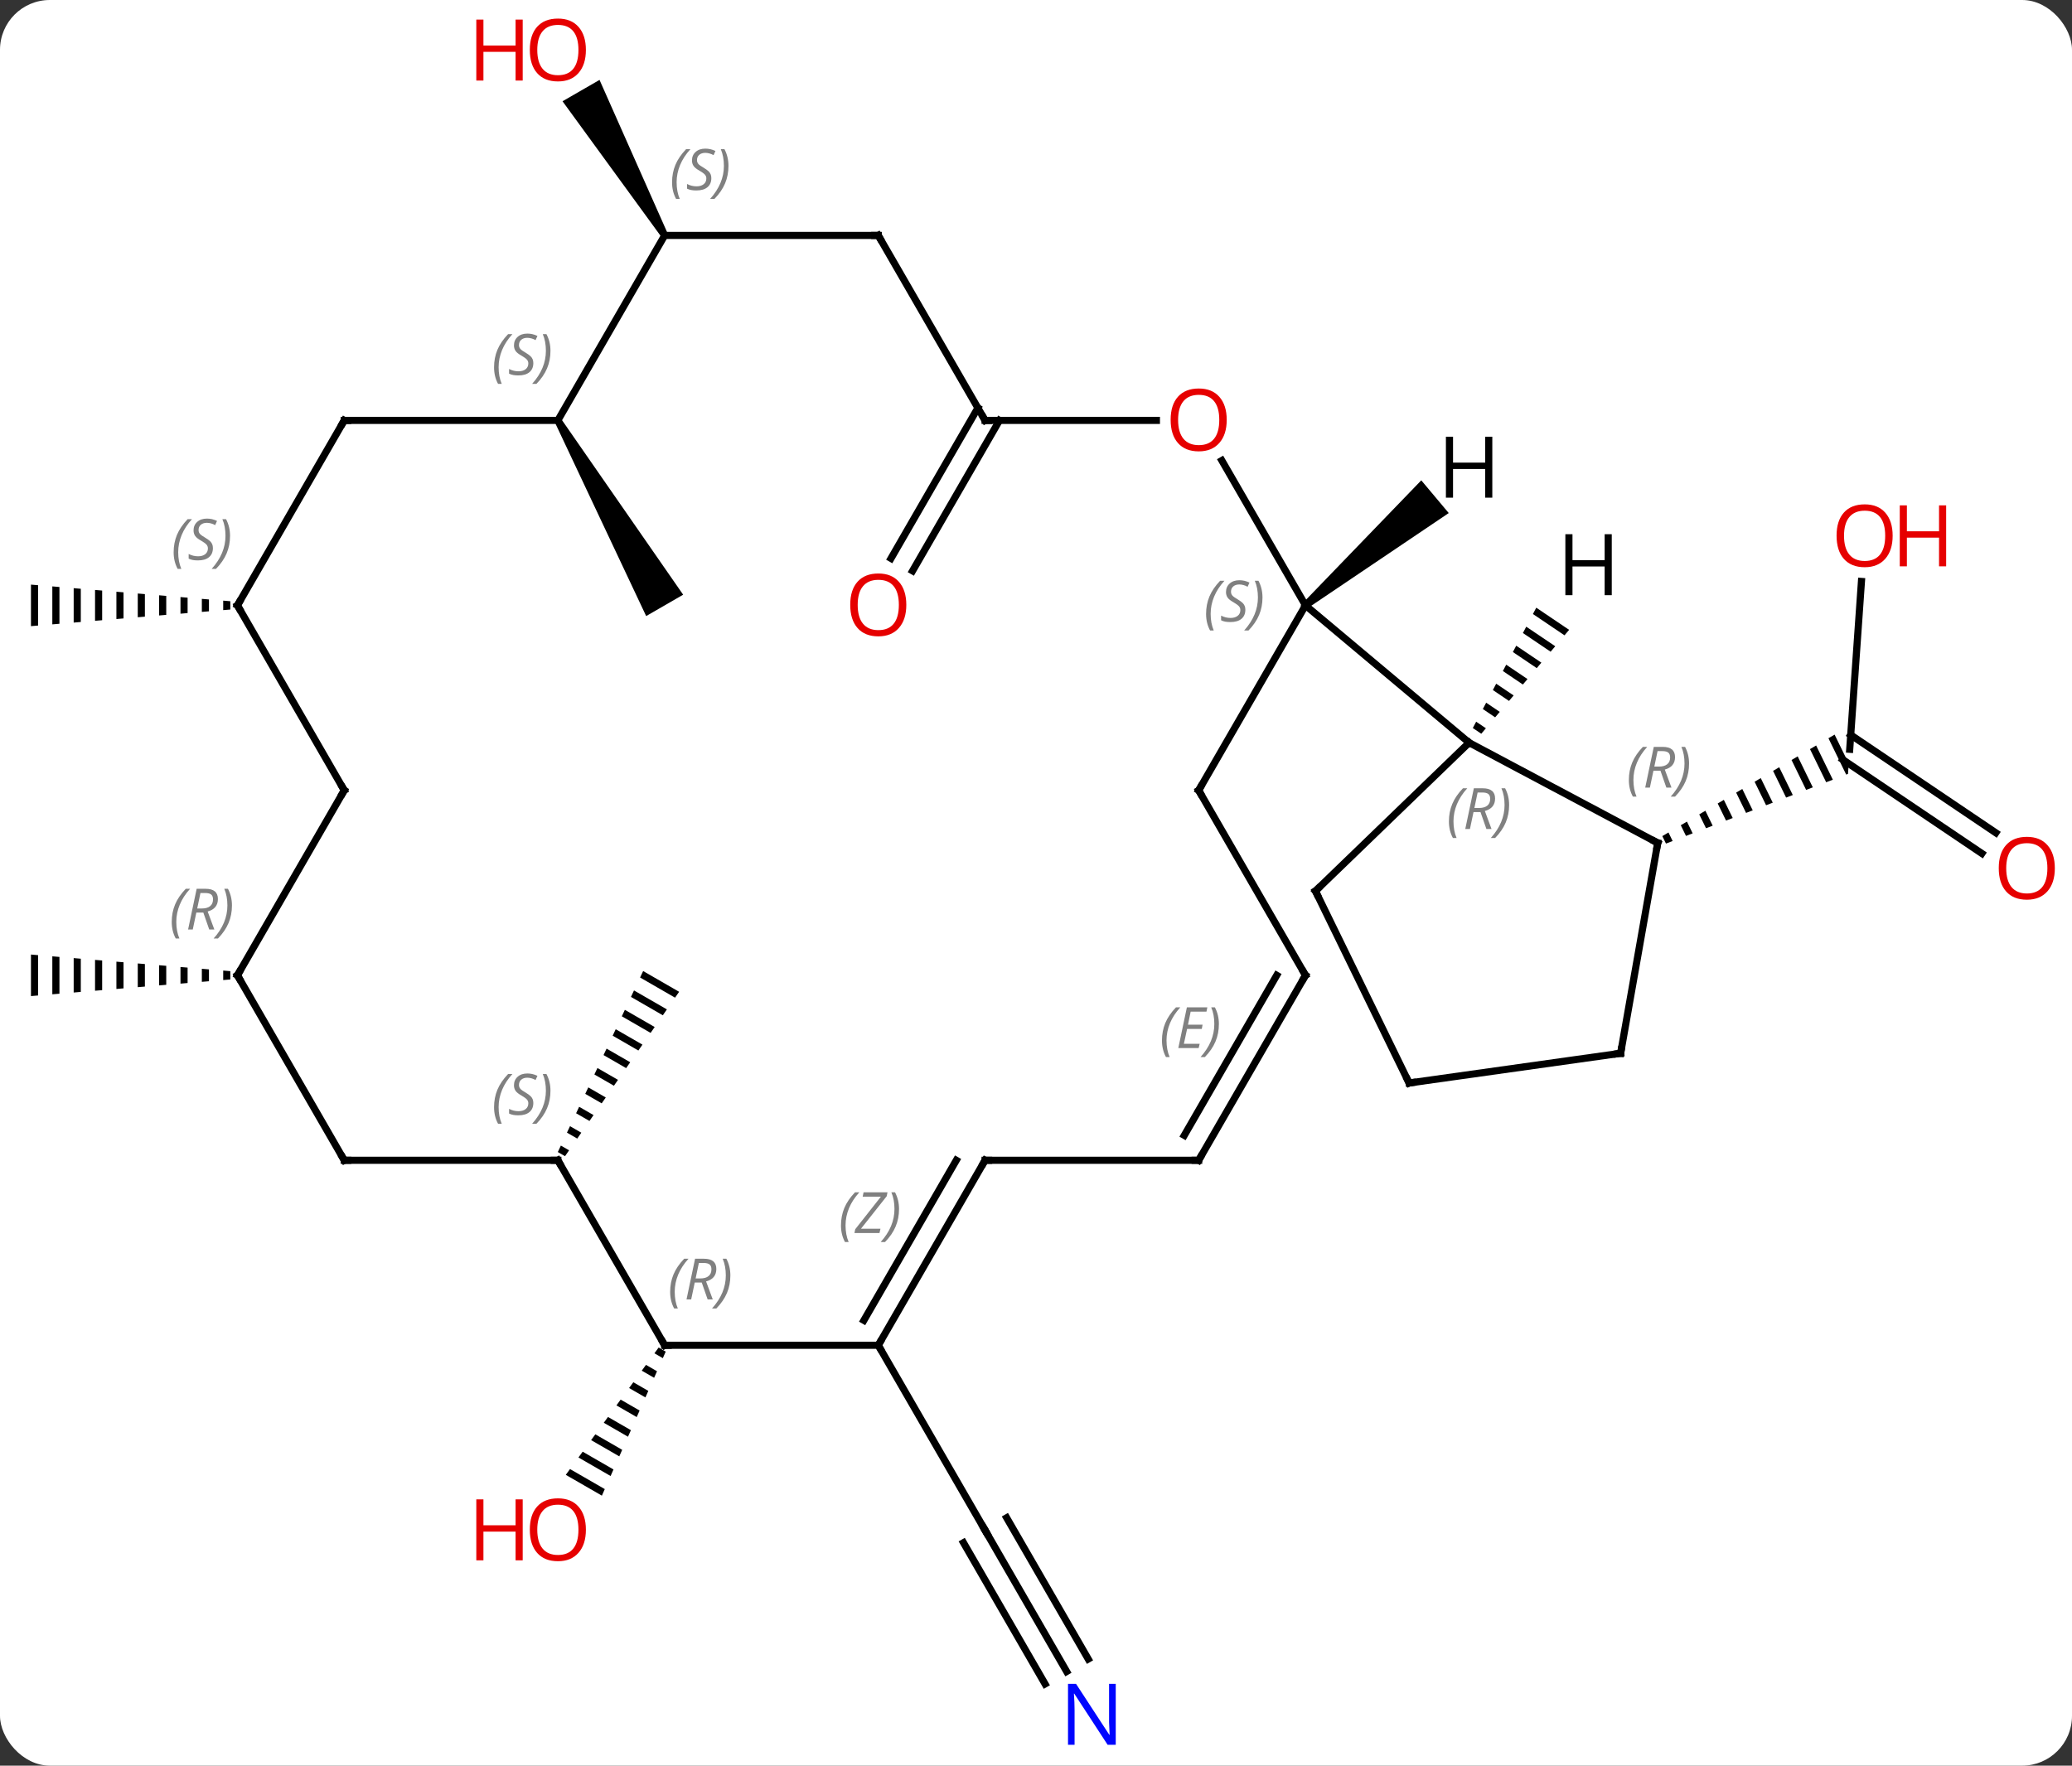 <svg width="291" viewBox="0 0 291 248" style="fill-opacity:1; color-rendering:auto; color-interpolation:auto; text-rendering:auto; stroke:black; stroke-linecap:square; stroke-miterlimit:10; shape-rendering:auto; stroke-opacity:1; fill:black; stroke-dasharray:none; font-weight:normal; stroke-width:1; font-family:'Open Sans'; font-style:normal; stroke-linejoin:miter; font-size:12; stroke-dashoffset:0; image-rendering:auto;" height="248" class="cas-substance-image" xmlns:xlink="http://www.w3.org/1999/xlink" xmlns="http://www.w3.org/2000/svg"><rect x="0" y="0" width="291" height="248" fill="#333333" stroke="none"/><svg class="cas-substance-single-component"><rect y="0" x="0" width="291" stroke="none" ry="7" rx="7" height="248" fill="white" class="cas-substance-group"/><svg y="0" x="0" width="291" viewBox="0 0 291 248" style="fill:black;" height="248" class="cas-substance-single-component-image"><svg><g><g transform="translate(144,124)" style="text-rendering:geometricPrecision; color-rendering:optimizeQuality; color-interpolation:linearRGB; stroke-linecap:butt; image-rendering:optimizeQuality;"><line y2="-42.334" y1="-18.756" x2="117.43" x1="115.782" style="fill:none;"/><line y2="-4.124" y1="-17.305" x2="134.344" x1="114.803" style="fill:none;"/><line y2="-7.026" y1="-20.772" x2="136.302" x1="115.923" style="fill:none;"/><path style="stroke:none;" d="M113.659 -20.818 L112.794 -20.309 L112.794 -20.309 L115.287 -15.203 L115.287 -15.203 L115.54 -15.3 L115.54 -15.3 L115.54 -15.3 L115.642 -16.754 L113.659 -20.818 ZM111.066 -19.291 L110.202 -18.782 L112.474 -14.127 L113.412 -14.485 L113.412 -14.485 L111.066 -19.291 ZM108.474 -17.763 L107.61 -17.254 L109.662 -13.05 L110.599 -13.409 L108.474 -17.763 ZM105.881 -16.236 L105.017 -15.727 L106.849 -11.973 L107.787 -12.332 L107.787 -12.332 L105.881 -16.236 ZM103.289 -14.709 L102.425 -14.2 L104.037 -10.897 L104.974 -11.255 L103.289 -14.709 ZM100.697 -13.181 L99.832 -12.672 L101.225 -9.82 L102.162 -10.179 L100.697 -13.181 ZM98.104 -11.654 L97.24 -11.145 L98.412 -8.743 L98.412 -8.743 L99.35 -9.102 L98.104 -11.654 ZM95.512 -10.127 L94.648 -9.617 L94.648 -9.617 L95.6 -7.667 L96.537 -8.026 L95.512 -10.127 ZM92.919 -8.599 L92.055 -8.09 L92.787 -6.59 L92.787 -6.59 L93.725 -6.949 L93.725 -6.949 L92.919 -8.599 ZM90.327 -7.072 L89.463 -6.563 L89.975 -5.514 L90.912 -5.872 L90.327 -7.072 Z"/><line y2="-64.953" y1="-43.817" x2="-3.631" x1="-15.833" style="fill:none;"/><line y2="-66.703" y1="-45.567" x2="-6.662" x1="-18.864" style="fill:none;"/><path style="stroke:none;" d="M-50.219 -91.183 L-51.085 -90.683 L-64.996 -109.777 L-59.8 -112.777 Z"/><path style="stroke:none;" d="M-66.085 -64.703 L-65.219 -65.203 L-48.054 -40.47 L-53.25 -37.47 Z"/><line y2="110.775" y1="90.933" x2="5.804" x1="-5.652" style="fill:none;"/><line y2="109.025" y1="89.183" x2="8.835" x1="-2.621" style="fill:none;"/><line y2="112.525" y1="92.683" x2="2.773" x1="-8.683" style="fill:none;"/><line y2="64.953" y1="90.933" x2="-20.652" x1="-5.652" style="fill:none;"/><path style="stroke:none;" d="M-51.498 65.269 L-52.091 66.082 L-52.091 66.082 L-50.91 66.763 L-50.91 66.763 L-50.503 65.843 L-50.503 65.843 L-51.498 65.269 ZM-53.276 67.708 L-53.869 68.521 L-52.133 69.522 L-52.133 69.522 L-51.725 68.602 L-51.725 68.602 L-53.276 67.708 ZM-55.054 70.146 L-55.647 70.959 L-55.647 70.959 L-53.355 72.281 L-53.355 72.281 L-52.948 71.361 L-52.948 71.361 L-55.054 70.146 ZM-56.833 72.585 L-57.426 73.398 L-57.426 73.398 L-54.578 75.04 L-54.578 75.04 L-54.171 74.12 L-54.171 74.12 L-56.833 72.585 ZM-58.611 75.024 L-59.204 75.837 L-59.204 75.837 L-55.801 77.799 L-55.393 76.879 L-55.393 76.879 L-58.611 75.024 ZM-60.389 77.462 L-60.982 78.275 L-60.982 78.275 L-57.024 80.558 L-57.024 80.558 L-56.616 79.638 L-56.616 79.638 L-60.389 77.462 ZM-62.168 79.901 L-62.761 80.714 L-62.761 80.714 L-58.246 83.317 L-58.246 83.317 L-57.839 82.397 L-62.168 79.901 ZM-63.946 82.34 L-64.539 83.152 L-64.539 83.152 L-59.469 86.076 L-59.469 86.076 L-59.061 85.156 L-63.946 82.34 Z"/><path style="stroke:none;" d="M-112.652 -39.637 L-112.652 -38.303 L-112.652 -38.303 L-111.652 -38.387 L-111.652 -38.387 L-111.652 -39.553 L-111.652 -39.553 L-112.652 -39.637 ZM-115.652 -39.887 L-115.652 -38.053 L-114.652 -38.137 L-114.652 -38.137 L-114.652 -39.803 L-114.652 -39.803 L-115.652 -39.887 ZM-118.652 -40.137 L-118.652 -37.803 L-118.652 -37.803 L-117.652 -37.887 L-117.652 -37.887 L-117.652 -40.053 L-117.652 -40.053 L-118.652 -40.137 ZM-121.652 -40.387 L-121.652 -37.553 L-121.652 -37.553 L-120.652 -37.637 L-120.652 -40.303 L-121.652 -40.387 ZM-124.652 -40.637 L-124.652 -37.303 L-124.652 -37.303 L-123.652 -37.387 L-123.652 -37.387 L-123.652 -40.553 L-123.652 -40.553 L-124.652 -40.637 ZM-127.652 -40.887 L-127.652 -37.053 L-127.652 -37.053 L-126.652 -37.137 L-126.652 -37.137 L-126.652 -40.803 L-126.652 -40.803 L-127.652 -40.887 ZM-130.652 -41.137 L-130.652 -36.803 L-129.652 -36.887 L-129.652 -36.887 L-129.652 -41.053 L-129.652 -41.053 L-130.652 -41.137 ZM-133.652 -41.387 L-133.652 -36.553 L-133.652 -36.553 L-132.652 -36.637 L-132.652 -41.303 L-132.652 -41.303 L-133.652 -41.387 ZM-136.652 -41.637 L-136.652 -36.303 L-136.652 -36.303 L-135.652 -36.387 L-135.652 -41.553 L-136.652 -41.637 ZM-139.652 -41.887 L-139.652 -36.053 L-139.652 -36.053 L-138.652 -36.137 L-138.652 -36.137 L-138.652 -41.803 L-138.652 -41.803 L-139.652 -41.887 Z"/><path style="stroke:none;" d="M-53.675 12.391 L-54.103 13.299 L-49.192 16.13 L-49.192 16.13 L-48.62 15.306 L-53.675 12.391 ZM-54.959 15.114 L-55.386 16.023 L-50.91 18.604 L-50.337 17.779 L-54.959 15.114 ZM-56.242 17.838 L-56.67 18.746 L-52.627 21.078 L-52.627 21.078 L-52.054 20.253 L-56.242 17.838 ZM-57.526 20.562 L-57.954 21.47 L-57.954 21.47 L-54.344 23.552 L-54.344 23.552 L-53.772 22.727 L-57.526 20.562 ZM-58.81 23.286 L-59.238 24.194 L-59.238 24.194 L-56.061 26.026 L-56.061 26.026 L-55.489 25.201 L-55.489 25.201 L-58.81 23.286 ZM-60.094 26.01 L-60.522 26.918 L-60.522 26.918 L-57.778 28.5 L-57.778 28.5 L-57.206 27.675 L-57.206 27.675 L-60.094 26.01 ZM-61.378 28.733 L-61.806 29.641 L-59.495 30.974 L-58.923 30.149 L-58.923 30.149 L-61.378 28.733 ZM-62.662 31.457 L-63.09 32.365 L-61.212 33.448 L-60.64 32.623 L-60.64 32.623 L-62.662 31.457 ZM-63.946 34.181 L-64.374 35.089 L-64.374 35.089 L-62.929 35.922 L-62.357 35.097 L-62.357 35.097 L-63.946 34.181 ZM-65.229 36.905 L-65.657 37.813 L-64.647 38.395 L-64.647 38.395 L-64.074 37.571 L-65.229 36.905 Z"/><path style="stroke:none;" d="M-112.652 12.323 L-112.652 13.657 L-112.652 13.657 L-111.652 13.573 L-111.652 13.573 L-111.652 12.407 L-111.652 12.407 L-112.652 12.323 ZM-115.652 12.073 L-115.652 13.907 L-114.652 13.823 L-114.652 12.157 L-115.652 12.073 ZM-118.652 11.823 L-118.652 14.157 L-117.652 14.073 L-117.652 14.073 L-117.652 11.907 L-117.652 11.907 L-118.652 11.823 ZM-121.652 11.573 L-121.652 14.407 L-120.652 14.323 L-120.652 11.657 L-121.652 11.573 ZM-124.652 11.323 L-124.652 14.657 L-124.652 14.657 L-123.652 14.573 L-123.652 11.407 L-124.652 11.323 ZM-127.652 11.073 L-127.652 14.907 L-126.652 14.823 L-126.652 11.157 L-127.652 11.073 ZM-130.652 10.823 L-130.652 15.157 L-129.652 15.073 L-129.652 10.907 L-130.652 10.823 ZM-133.652 10.573 L-133.652 15.407 L-132.652 15.323 L-132.652 10.657 L-133.652 10.573 ZM-136.652 10.323 L-136.652 15.657 L-135.652 15.573 L-135.652 10.407 L-136.652 10.323 ZM-139.652 10.073 L-139.652 15.907 L-138.652 15.823 L-138.652 10.157 L-139.652 10.073 Z"/><line y2="-5.604" y1="-19.689" x2="88.818" x1="62.328" style="fill:none;"/><line y2="1.152" y1="-19.689" x2="40.749" x1="62.328" style="fill:none;"/><line y2="-38.97" y1="-19.689" x2="39.348" x1="62.328" style="fill:none;"/><line y2="23.94" y1="-5.604" x2="83.607" x1="88.818" style="fill:none;"/><line y2="28.116" y1="1.152" x2="53.901" x1="40.749" style="fill:none;"/><line y2="28.116" y1="23.94" x2="53.901" x1="83.607" style="fill:none;"/><line y2="-59.317" y1="-38.97" x2="27.602" x1="39.348" style="fill:none;"/><line y2="-12.99" y1="-38.97" x2="24.348" x1="39.348" style="fill:none;"/><line y2="-64.953" y1="-64.953" x2="-5.652" x1="18.41" style="fill:none;"/><line y2="12.99" y1="-12.99" x2="39.348" x1="24.348" style="fill:none;"/><line y2="-90.933" y1="-64.953" x2="-20.652" x1="-5.652" style="fill:none;"/><line y2="38.97" y1="12.99" x2="24.348" x1="39.348" style="fill:none;"/><line y2="35.47" y1="12.99" x2="22.327" x1="35.306" style="fill:none;"/></g><g transform="translate(144,124)" style="stroke-linecap:butt; font-size:8px; fill:gray; text-rendering:geometricPrecision; image-rendering:optimizeQuality; color-rendering:optimizeQuality; font-family:'Open Sans'; font-style:italic; stroke:gray; color-interpolation:linearRGB;"><path style="stroke:none;" d="M19.19 22.144 Q19.19 20.816 19.659 19.691 Q20.127 18.566 21.159 17.488 L21.768 17.488 Q20.799 18.55 20.315 19.722 Q19.83 20.894 19.83 22.128 Q19.83 23.456 20.268 24.472 L19.752 24.472 Q19.19 23.441 19.19 22.144 ZM24.346 23.206 L21.487 23.206 L22.69 17.488 L25.565 17.488 L25.44 18.097 L23.221 18.097 L22.846 19.925 L24.893 19.925 L24.784 20.519 L22.721 20.519 L22.268 22.613 L24.487 22.613 L24.346 23.206 ZM27.186 19.831 Q27.186 21.16 26.709 22.292 Q26.233 23.425 25.217 24.472 L24.608 24.472 Q26.545 22.316 26.545 19.831 Q26.545 18.503 26.108 17.488 L26.623 17.488 Q27.186 18.55 27.186 19.831 Z"/><line y2="-90.933" y1="-90.933" x2="-50.652" x1="-20.652" style="fill:none; stroke:black;"/><line y2="38.97" y1="38.97" x2="-5.652" x1="24.348" style="fill:none; stroke:black;"/><line y2="-64.953" y1="-90.933" x2="-65.652" x1="-50.652" style="fill:none; stroke:black;"/><line y2="64.953" y1="38.97" x2="-20.652" x1="-5.652" style="fill:none; stroke:black;"/><line y2="61.453" y1="38.97" x2="-22.673" x1="-9.694" style="fill:none; stroke:black;"/><path style="stroke:none;" d="M-25.889 48.126 Q-25.889 46.798 -25.42 45.673 Q-24.951 44.548 -23.92 43.47 L-23.311 43.47 Q-24.279 44.532 -24.764 45.704 Q-25.248 46.876 -25.248 48.11 Q-25.248 49.438 -24.811 50.454 L-25.326 50.454 Q-25.889 49.423 -25.889 48.126 ZM-20.482 49.188 L-23.998 49.188 L-23.889 48.657 L-20.279 44.079 L-22.842 44.079 L-22.717 43.47 L-19.357 43.47 L-19.467 44.017 L-23.076 48.579 L-20.342 48.579 L-20.482 49.188 ZM-17.736 45.813 Q-17.736 47.142 -18.213 48.274 Q-18.689 49.407 -19.705 50.454 L-20.314 50.454 Q-18.377 48.298 -18.377 45.813 Q-18.377 44.485 -18.814 43.47 L-18.299 43.47 Q-17.736 44.532 -17.736 45.813 Z"/><line y2="-64.953" y1="-64.953" x2="-95.652" x1="-65.652" style="fill:none; stroke:black;"/><line y2="64.953" y1="64.953" x2="-50.652" x1="-20.652" style="fill:none; stroke:black;"/><line y2="-38.97" y1="-64.953" x2="-110.652" x1="-95.652" style="fill:none; stroke:black;"/><line y2="38.97" y1="64.953" x2="-65.652" x1="-50.652" style="fill:none; stroke:black;"/><line y2="-12.99" y1="-38.97" x2="-95.652" x1="-110.652" style="fill:none; stroke:black;"/><line y2="38.97" y1="38.97" x2="-95.652" x1="-65.652" style="fill:none; stroke:black;"/><line y2="12.99" y1="-12.99" x2="-110.652" x1="-95.652" style="fill:none; stroke:black;"/><line y2="12.99" y1="38.97" x2="-110.652" x1="-95.652" style="fill:none; stroke:black;"/><path style="fill:black; stroke:none;" d="M71.759 -38.647 L71.29 -37.757 L75.723 -34.765 L75.723 -34.765 L76.373 -35.533 L71.759 -38.647 ZM70.352 -35.978 L69.883 -35.088 L69.883 -35.088 L73.775 -32.461 L74.425 -33.229 L70.352 -35.978 ZM68.945 -33.308 L68.476 -32.419 L71.828 -30.157 L71.828 -30.157 L72.477 -30.925 L72.477 -30.925 L68.945 -33.308 ZM67.538 -30.639 L67.069 -29.75 L69.88 -27.853 L69.88 -27.853 L70.529 -28.621 L70.529 -28.621 L67.538 -30.639 ZM66.131 -27.97 L65.662 -27.08 L67.932 -25.548 L68.581 -26.317 L66.131 -27.97 ZM64.724 -25.301 L64.255 -24.411 L65.984 -23.244 L66.633 -24.012 L64.724 -25.301 ZM63.317 -22.632 L62.848 -21.742 L62.848 -21.742 L64.036 -20.94 L64.036 -20.94 L64.686 -21.708 L63.317 -22.632 Z"/><path style="fill:black; stroke:none;" d="M39.669 -38.587 L39.027 -39.353 L55.61 -56.533 L59.467 -51.937 Z"/></g><g transform="translate(144,124)" style="fill:rgb(230,0,0); text-rendering:geometricPrecision; color-rendering:optimizeQuality; image-rendering:optimizeQuality; font-family:'Open Sans'; stroke:rgb(230,0,0); color-interpolation:linearRGB;"><path style="stroke:none;" d="M121.811 -48.751 Q121.811 -46.689 120.771 -45.509 Q119.732 -44.329 117.889 -44.329 Q115.998 -44.329 114.967 -45.493 Q113.936 -46.658 113.936 -48.767 Q113.936 -50.861 114.967 -52.009 Q115.998 -53.158 117.889 -53.158 Q119.748 -53.158 120.779 -51.986 Q121.811 -50.814 121.811 -48.751 ZM114.982 -48.751 Q114.982 -47.017 115.725 -46.111 Q116.467 -45.204 117.889 -45.204 Q119.311 -45.204 120.037 -46.103 Q120.764 -47.001 120.764 -48.751 Q120.764 -50.486 120.037 -51.376 Q119.311 -52.267 117.889 -52.267 Q116.467 -52.267 115.725 -51.368 Q114.982 -50.47 114.982 -48.751 Z"/><path style="stroke:none;" d="M129.326 -44.454 L128.326 -44.454 L128.326 -48.486 L123.811 -48.486 L123.811 -44.454 L122.811 -44.454 L122.811 -53.017 L123.811 -53.017 L123.811 -49.376 L128.326 -49.376 L128.326 -53.017 L129.326 -53.017 L129.326 -44.454 Z"/><path style="stroke:none;" d="M144.589 -2.05 Q144.589 0.012 143.55 1.192 Q142.511 2.372 140.668 2.372 Q138.777 2.372 137.746 1.208 Q136.714 0.043 136.714 -2.066 Q136.714 -4.16 137.746 -5.308 Q138.777 -6.457 140.668 -6.457 Q142.527 -6.457 143.558 -5.285 Q144.589 -4.113 144.589 -2.05 ZM137.761 -2.05 Q137.761 -0.316 138.504 0.59 Q139.246 1.497 140.668 1.497 Q142.089 1.497 142.816 0.598 Q143.543 -0.3 143.543 -2.05 Q143.543 -3.785 142.816 -4.675 Q142.089 -5.566 140.668 -5.566 Q139.246 -5.566 138.504 -4.668 Q137.761 -3.769 137.761 -2.05 Z"/><path style="stroke:none;" d="M-16.715 -39.04 Q-16.715 -36.978 -17.754 -35.798 Q-18.793 -34.618 -20.636 -34.618 Q-22.527 -34.618 -23.558 -35.782 Q-24.59 -36.947 -24.59 -39.056 Q-24.59 -41.15 -23.558 -42.298 Q-22.527 -43.447 -20.636 -43.447 Q-18.777 -43.447 -17.746 -42.275 Q-16.715 -41.103 -16.715 -39.04 ZM-23.543 -39.04 Q-23.543 -37.306 -22.8 -36.4 Q-22.058 -35.493 -20.636 -35.493 Q-19.215 -35.493 -18.488 -36.392 Q-17.761 -37.29 -17.761 -39.04 Q-17.761 -40.775 -18.488 -41.665 Q-19.215 -42.556 -20.636 -42.556 Q-22.058 -42.556 -22.8 -41.657 Q-23.543 -40.759 -23.543 -39.04 Z"/><path style="stroke:none;" d="M-61.715 -116.983 Q-61.715 -114.921 -62.754 -113.741 Q-63.793 -112.561 -65.636 -112.561 Q-67.527 -112.561 -68.558 -113.725 Q-69.59 -114.89 -69.59 -116.999 Q-69.59 -119.093 -68.558 -120.241 Q-67.527 -121.39 -65.636 -121.39 Q-63.777 -121.39 -62.746 -120.218 Q-61.715 -119.046 -61.715 -116.983 ZM-68.543 -116.983 Q-68.543 -115.249 -67.8 -114.343 Q-67.058 -113.436 -65.636 -113.436 Q-64.215 -113.436 -63.488 -114.335 Q-62.761 -115.233 -62.761 -116.983 Q-62.761 -118.718 -63.488 -119.608 Q-64.215 -120.499 -65.636 -120.499 Q-67.058 -120.499 -67.8 -119.6 Q-68.543 -118.702 -68.543 -116.983 Z"/><path style="stroke:none;" d="M-70.59 -112.686 L-71.59 -112.686 L-71.59 -116.718 L-76.105 -116.718 L-76.105 -112.686 L-77.105 -112.686 L-77.105 -121.249 L-76.105 -121.249 L-76.105 -117.608 L-71.59 -117.608 L-71.59 -121.249 L-70.59 -121.249 L-70.59 -112.686 Z"/></g><g transform="translate(144,124)" style="stroke-linecap:butt; text-rendering:geometricPrecision; color-rendering:optimizeQuality; image-rendering:optimizeQuality; font-family:'Open Sans'; color-interpolation:linearRGB; stroke-miterlimit:5;"><path style="fill:none;" d="M-5.402 91.366 L-5.652 90.933 L-5.902 90.5"/><path style="fill:rgb(0,5,255); stroke:none;" d="M12.7 121.069 L11.559 121.069 L6.871 113.882 L6.825 113.882 Q6.918 115.147 6.918 116.194 L6.918 121.069 L5.996 121.069 L5.996 112.507 L7.121 112.507 L11.793 119.663 L11.84 119.663 Q11.84 119.507 11.793 118.647 Q11.746 117.788 11.762 117.413 L11.762 112.507 L12.7 112.507 L12.7 121.069 Z"/><path style="fill:rgb(230,0,0); stroke:none;" d="M-61.715 90.863 Q-61.715 92.925 -62.754 94.105 Q-63.793 95.285 -65.636 95.285 Q-67.527 95.285 -68.558 94.121 Q-69.59 92.956 -69.59 90.847 Q-69.59 88.753 -68.558 87.605 Q-67.527 86.456 -65.636 86.456 Q-63.777 86.456 -62.746 87.628 Q-61.715 88.8 -61.715 90.863 ZM-68.543 90.863 Q-68.543 92.597 -67.8 93.503 Q-67.058 94.41 -65.636 94.41 Q-64.215 94.41 -63.488 93.511 Q-62.761 92.613 -62.761 90.863 Q-62.761 89.128 -63.488 88.238 Q-64.215 87.347 -65.636 87.347 Q-67.058 87.347 -67.8 88.246 Q-68.543 89.144 -68.543 90.863 Z"/><path style="fill:rgb(230,0,0); stroke:none;" d="M-70.59 95.16 L-71.59 95.16 L-71.59 91.128 L-76.105 91.128 L-76.105 95.16 L-77.105 95.16 L-77.105 86.597 L-76.105 86.597 L-76.105 90.238 L-71.59 90.238 L-71.59 86.597 L-70.59 86.597 L-70.59 95.16 Z"/></g><g transform="translate(144,124)" style="stroke-linecap:butt; font-size:8px; fill:gray; text-rendering:geometricPrecision; image-rendering:optimizeQuality; color-rendering:optimizeQuality; font-family:'Open Sans'; font-style:italic; stroke:gray; color-interpolation:linearRGB; stroke-miterlimit:5;"><path style="stroke:none;" d="M59.492 -8.622 Q59.492 -9.95 59.96 -11.075 Q60.429 -12.2 61.46 -13.278 L62.07 -13.278 Q61.101 -12.216 60.617 -11.044 Q60.132 -9.872 60.132 -8.638 Q60.132 -7.31 60.57 -6.294 L60.054 -6.294 Q59.492 -7.325 59.492 -8.622 ZM62.945 -9.935 L62.445 -7.56 L61.788 -7.56 L62.992 -13.278 L64.242 -13.278 Q65.976 -13.278 65.976 -11.841 Q65.976 -10.482 64.538 -10.091 L65.476 -7.56 L64.757 -7.56 L63.929 -9.935 L62.945 -9.935 ZM63.523 -12.685 Q63.132 -10.763 63.07 -10.513 L63.726 -10.513 Q64.476 -10.513 64.882 -10.841 Q65.288 -11.169 65.288 -11.794 Q65.288 -12.263 65.031 -12.474 Q64.773 -12.685 64.179 -12.685 L63.523 -12.685 ZM67.948 -10.935 Q67.948 -9.607 67.472 -8.474 Q66.995 -7.341 65.98 -6.294 L65.37 -6.294 Q67.308 -8.45 67.308 -10.935 Q67.308 -12.263 66.87 -13.278 L67.386 -13.278 Q67.948 -12.216 67.948 -10.935 Z"/><path style="fill:none; stroke:black;" d="M88.376 -5.839 L88.818 -5.604 L88.731 -5.112"/><path style="stroke:none;" d="M84.764 -14.438 Q84.764 -15.767 85.233 -16.892 Q85.701 -18.017 86.733 -19.095 L87.342 -19.095 Q86.373 -18.032 85.889 -16.86 Q85.404 -15.688 85.404 -14.454 Q85.404 -13.126 85.842 -12.11 L85.326 -12.11 Q84.764 -13.142 84.764 -14.438 ZM88.217 -15.751 L87.717 -13.376 L87.061 -13.376 L88.264 -19.095 L89.514 -19.095 Q91.248 -19.095 91.248 -17.657 Q91.248 -16.298 89.811 -15.907 L90.748 -13.376 L90.029 -13.376 L89.201 -15.751 L88.217 -15.751 ZM88.795 -18.501 Q88.404 -16.579 88.342 -16.329 L88.998 -16.329 Q89.748 -16.329 90.154 -16.657 Q90.561 -16.985 90.561 -17.61 Q90.561 -18.079 90.303 -18.29 Q90.045 -18.501 89.451 -18.501 L88.795 -18.501 ZM93.221 -16.751 Q93.221 -15.423 92.744 -14.29 Q92.268 -13.157 91.252 -12.11 L90.643 -12.11 Q92.58 -14.267 92.58 -16.751 Q92.58 -18.079 92.143 -19.095 L92.658 -19.095 Q93.221 -18.032 93.221 -16.751 Z"/><path style="fill:none; stroke:black;" d="M41.109 0.805 L40.749 1.152 L40.968 1.601"/><path style="fill:none; stroke:black;" d="M83.694 23.448 L83.607 23.94 L83.112 24.01"/><path style="fill:none; stroke:black;" d="M53.682 27.667 L53.901 28.116 L54.396 28.046"/><path style="stroke:none;" d="M25.387 -37.767 Q25.387 -39.095 25.856 -40.22 Q26.325 -41.345 27.356 -42.423 L27.965 -42.423 Q26.996 -41.361 26.512 -40.189 Q26.028 -39.017 26.028 -37.783 Q26.028 -36.455 26.465 -35.439 L25.95 -35.439 Q25.387 -36.47 25.387 -37.767 ZM30.903 -38.361 Q30.903 -37.533 30.356 -37.08 Q29.809 -36.627 28.809 -36.627 Q28.403 -36.627 28.09 -36.681 Q27.778 -36.736 27.496 -36.877 L27.496 -37.533 Q28.121 -37.205 28.825 -37.205 Q29.45 -37.205 29.825 -37.502 Q30.2 -37.798 30.2 -38.314 Q30.2 -38.627 29.996 -38.853 Q29.793 -39.08 29.231 -39.408 Q28.637 -39.736 28.41 -40.064 Q28.184 -40.392 28.184 -40.845 Q28.184 -41.58 28.7 -42.041 Q29.215 -42.502 30.059 -42.502 Q30.434 -42.502 30.77 -42.423 Q31.106 -42.345 31.481 -42.173 L31.215 -41.58 Q30.965 -41.736 30.645 -41.822 Q30.325 -41.908 30.059 -41.908 Q29.528 -41.908 29.207 -41.634 Q28.887 -41.361 28.887 -40.892 Q28.887 -40.689 28.957 -40.541 Q29.028 -40.392 29.168 -40.259 Q29.309 -40.127 29.731 -39.877 Q30.293 -39.533 30.496 -39.337 Q30.7 -39.142 30.801 -38.908 Q30.903 -38.673 30.903 -38.361 ZM33.309 -40.08 Q33.309 -38.752 32.832 -37.619 Q32.356 -36.486 31.34 -35.439 L30.731 -35.439 Q32.668 -37.595 32.668 -40.08 Q32.668 -41.408 32.231 -42.423 L32.746 -42.423 Q33.309 -41.361 33.309 -40.08 Z"/></g><g transform="translate(144,124)" style="stroke-linecap:butt; fill:rgb(230,0,0); text-rendering:geometricPrecision; color-rendering:optimizeQuality; image-rendering:optimizeQuality; font-family:'Open Sans'; stroke:rgb(230,0,0); color-interpolation:linearRGB; stroke-miterlimit:5;"><path style="stroke:none;" d="M28.285 -65.023 Q28.285 -62.961 27.246 -61.781 Q26.207 -60.601 24.364 -60.601 Q22.473 -60.601 21.442 -61.766 Q20.41 -62.93 20.41 -65.039 Q20.41 -67.133 21.442 -68.281 Q22.473 -69.43 24.364 -69.43 Q26.223 -69.43 27.254 -68.258 Q28.285 -67.086 28.285 -65.023 ZM21.457 -65.023 Q21.457 -63.289 22.2 -62.383 Q22.942 -61.476 24.364 -61.476 Q25.785 -61.476 26.512 -62.375 Q27.239 -63.273 27.239 -65.023 Q27.239 -66.758 26.512 -67.648 Q25.785 -68.539 24.364 -68.539 Q22.942 -68.539 22.2 -67.641 Q21.457 -66.742 21.457 -65.023 Z"/><path style="fill:none; stroke:black;" d="M24.598 -13.423 L24.348 -12.99 L24.598 -12.557"/><path style="fill:none; stroke:black;" d="M-5.152 -64.953 L-5.652 -64.953 L-5.902 -65.386"/><path style="fill:none; stroke:black;" d="M39.098 12.557 L39.348 12.99 L39.098 13.423"/><path style="fill:none; stroke:black;" d="M-20.402 -90.5 L-20.652 -90.933 L-21.152 -90.933"/><path style="fill:none; stroke:black;" d="M24.598 38.537 L24.348 38.97 L23.848 38.97"/></g><g transform="translate(144,124)" style="stroke-linecap:butt; font-size:8px; fill:gray; text-rendering:geometricPrecision; image-rendering:optimizeQuality; color-rendering:optimizeQuality; font-family:'Open Sans'; font-style:italic; stroke:gray; color-interpolation:linearRGB; stroke-miterlimit:5;"><path style="stroke:none;" d="M-49.613 -98.39 Q-49.613 -99.718 -49.144 -100.843 Q-48.675 -101.968 -47.644 -103.046 L-47.035 -103.046 Q-48.004 -101.984 -48.488 -100.812 Q-48.972 -99.64 -48.972 -98.406 Q-48.972 -97.078 -48.535 -96.062 L-49.05 -96.062 Q-49.613 -97.093 -49.613 -98.39 ZM-44.097 -98.984 Q-44.097 -98.156 -44.644 -97.703 Q-45.191 -97.249 -46.191 -97.249 Q-46.597 -97.249 -46.91 -97.304 Q-47.222 -97.359 -47.504 -97.499 L-47.504 -98.156 Q-46.879 -97.828 -46.175 -97.828 Q-45.55 -97.828 -45.175 -98.124 Q-44.8 -98.421 -44.8 -98.937 Q-44.8 -99.249 -45.004 -99.476 Q-45.207 -99.703 -45.769 -100.031 Q-46.363 -100.359 -46.589 -100.687 Q-46.816 -101.015 -46.816 -101.468 Q-46.816 -102.203 -46.3 -102.663 Q-45.785 -103.124 -44.941 -103.124 Q-44.566 -103.124 -44.23 -103.046 Q-43.894 -102.968 -43.519 -102.796 L-43.785 -102.203 Q-44.035 -102.359 -44.355 -102.445 Q-44.675 -102.531 -44.941 -102.531 Q-45.472 -102.531 -45.792 -102.257 Q-46.113 -101.984 -46.113 -101.515 Q-46.113 -101.312 -46.042 -101.163 Q-45.972 -101.015 -45.832 -100.882 Q-45.691 -100.749 -45.269 -100.499 Q-44.707 -100.156 -44.504 -99.96 Q-44.3 -99.765 -44.199 -99.531 Q-44.097 -99.296 -44.097 -98.984 ZM-41.691 -100.703 Q-41.691 -99.374 -42.167 -98.242 Q-42.644 -97.109 -43.66 -96.062 L-44.269 -96.062 Q-42.332 -98.218 -42.332 -100.703 Q-42.332 -102.031 -42.769 -103.046 L-42.254 -103.046 Q-41.691 -101.984 -41.691 -100.703 Z"/><path style="fill:none; stroke:black;" d="M-5.152 38.97 L-5.652 38.97 L-5.902 39.403"/><path style="stroke:none;" d="M-74.613 -72.41 Q-74.613 -73.738 -74.144 -74.863 Q-73.675 -75.988 -72.644 -77.066 L-72.035 -77.066 Q-73.004 -76.004 -73.488 -74.832 Q-73.972 -73.66 -73.972 -72.426 Q-73.972 -71.098 -73.535 -70.082 L-74.05 -70.082 Q-74.613 -71.113 -74.613 -72.41 ZM-69.097 -73.004 Q-69.097 -72.176 -69.644 -71.723 Q-70.191 -71.269 -71.191 -71.269 Q-71.597 -71.269 -71.91 -71.324 Q-72.222 -71.379 -72.504 -71.519 L-72.504 -72.176 Q-71.879 -71.848 -71.175 -71.848 Q-70.55 -71.848 -70.175 -72.144 Q-69.8 -72.441 -69.8 -72.957 Q-69.8 -73.269 -70.004 -73.496 Q-70.207 -73.723 -70.769 -74.051 Q-71.363 -74.379 -71.59 -74.707 Q-71.816 -75.035 -71.816 -75.488 Q-71.816 -76.223 -71.3 -76.684 Q-70.785 -77.144 -69.941 -77.144 Q-69.566 -77.144 -69.23 -77.066 Q-68.894 -76.988 -68.519 -76.816 L-68.785 -76.223 Q-69.035 -76.379 -69.355 -76.465 Q-69.675 -76.551 -69.941 -76.551 Q-70.472 -76.551 -70.793 -76.277 Q-71.113 -76.004 -71.113 -75.535 Q-71.113 -75.332 -71.043 -75.184 Q-70.972 -75.035 -70.832 -74.902 Q-70.691 -74.769 -70.269 -74.519 Q-69.707 -74.176 -69.504 -73.98 Q-69.3 -73.785 -69.199 -73.551 Q-69.097 -73.316 -69.097 -73.004 ZM-66.691 -74.723 Q-66.691 -73.394 -67.168 -72.262 Q-67.644 -71.129 -68.66 -70.082 L-69.269 -70.082 Q-67.332 -72.238 -67.332 -74.723 Q-67.332 -76.051 -67.769 -77.066 L-67.254 -77.066 Q-66.691 -76.004 -66.691 -74.723 Z"/><path style="fill:none; stroke:black;" d="M-20.402 64.52 L-20.652 64.953 L-20.402 65.386"/><path style="fill:none; stroke:black;" d="M-95.152 -64.953 L-95.652 -64.953 L-95.902 -64.52"/><path style="fill:none; stroke:black;" d="M-50.152 64.953 L-50.652 64.953 L-50.902 64.52"/><path style="stroke:none;" d="M-49.881 57.457 Q-49.881 56.129 -49.412 55.004 Q-48.943 53.879 -47.912 52.8 L-47.303 52.8 Q-48.271 53.863 -48.756 55.035 Q-49.24 56.207 -49.24 57.441 Q-49.24 58.769 -48.803 59.785 L-49.318 59.785 Q-49.881 58.754 -49.881 57.457 ZM-46.428 56.144 L-46.928 58.519 L-47.584 58.519 L-46.381 52.8 L-45.131 52.8 Q-43.396 52.8 -43.396 54.238 Q-43.396 55.597 -44.834 55.988 L-43.896 58.519 L-44.615 58.519 L-45.443 56.144 L-46.428 56.144 ZM-45.849 53.394 Q-46.24 55.316 -46.303 55.566 L-45.646 55.566 Q-44.896 55.566 -44.49 55.238 Q-44.084 54.91 -44.084 54.285 Q-44.084 53.816 -44.342 53.605 Q-44.599 53.394 -45.193 53.394 L-45.849 53.394 ZM-41.424 55.144 Q-41.424 56.472 -41.9 57.605 Q-42.377 58.738 -43.392 59.785 L-44.002 59.785 Q-42.064 57.629 -42.064 55.144 Q-42.064 53.816 -42.502 52.8 L-41.986 52.8 Q-41.424 53.863 -41.424 55.144 Z"/><path style="fill:none; stroke:black;" d="M-110.402 -39.403 L-110.652 -38.97 L-110.402 -38.537"/><path style="stroke:none;" d="M-119.613 -46.427 Q-119.613 -47.755 -119.145 -48.88 Q-118.676 -50.005 -117.645 -51.083 L-117.035 -51.083 Q-118.004 -50.021 -118.488 -48.849 Q-118.973 -47.677 -118.973 -46.443 Q-118.973 -45.114 -118.535 -44.099 L-119.051 -44.099 Q-119.613 -45.13 -119.613 -46.427 ZM-114.098 -47.021 Q-114.098 -46.193 -114.645 -45.739 Q-115.192 -45.286 -116.192 -45.286 Q-116.598 -45.286 -116.91 -45.341 Q-117.223 -45.396 -117.504 -45.536 L-117.504 -46.193 Q-116.879 -45.864 -116.176 -45.864 Q-115.551 -45.864 -115.176 -46.161 Q-114.801 -46.458 -114.801 -46.974 Q-114.801 -47.286 -115.004 -47.513 Q-115.207 -47.739 -115.77 -48.068 Q-116.363 -48.396 -116.59 -48.724 Q-116.817 -49.052 -116.817 -49.505 Q-116.817 -50.239 -116.301 -50.7 Q-115.785 -51.161 -114.942 -51.161 Q-114.567 -51.161 -114.231 -51.083 Q-113.895 -51.005 -113.52 -50.833 L-113.785 -50.239 Q-114.035 -50.396 -114.356 -50.482 Q-114.676 -50.568 -114.942 -50.568 Q-115.473 -50.568 -115.793 -50.294 Q-116.113 -50.021 -116.113 -49.552 Q-116.113 -49.349 -116.043 -49.2 Q-115.973 -49.052 -115.832 -48.919 Q-115.692 -48.786 -115.27 -48.536 Q-114.707 -48.193 -114.504 -47.997 Q-114.301 -47.802 -114.199 -47.568 Q-114.098 -47.333 -114.098 -47.021 ZM-111.692 -48.739 Q-111.692 -47.411 -112.168 -46.278 Q-112.645 -45.146 -113.66 -44.099 L-114.27 -44.099 Q-112.332 -46.255 -112.332 -48.739 Q-112.332 -50.068 -112.77 -51.083 L-112.254 -51.083 Q-111.692 -50.021 -111.692 -48.739 Z"/><path style="fill:none; stroke:black;" d="M-65.402 39.403 L-65.652 38.97 L-66.152 38.97"/><path style="stroke:none;" d="M-74.613 31.513 Q-74.613 30.185 -74.144 29.06 Q-73.675 27.935 -72.644 26.857 L-72.035 26.857 Q-73.004 27.919 -73.488 29.091 Q-73.972 30.263 -73.972 31.497 Q-73.972 32.825 -73.535 33.841 L-74.05 33.841 Q-74.613 32.81 -74.613 31.513 ZM-69.097 30.919 Q-69.097 31.747 -69.644 32.2 Q-70.191 32.654 -71.191 32.654 Q-71.597 32.654 -71.91 32.599 Q-72.222 32.544 -72.504 32.404 L-72.504 31.747 Q-71.879 32.075 -71.175 32.075 Q-70.55 32.075 -70.175 31.779 Q-69.8 31.482 -69.8 30.966 Q-69.8 30.654 -70.004 30.427 Q-70.207 30.2 -70.769 29.872 Q-71.363 29.544 -71.59 29.216 Q-71.816 28.888 -71.816 28.435 Q-71.816 27.7 -71.3 27.239 Q-70.785 26.779 -69.941 26.779 Q-69.566 26.779 -69.23 26.857 Q-68.894 26.935 -68.519 27.107 L-68.785 27.7 Q-69.035 27.544 -69.355 27.458 Q-69.675 27.372 -69.941 27.372 Q-70.472 27.372 -70.793 27.646 Q-71.113 27.919 -71.113 28.388 Q-71.113 28.591 -71.043 28.739 Q-70.972 28.888 -70.832 29.021 Q-70.691 29.154 -70.269 29.404 Q-69.707 29.747 -69.504 29.943 Q-69.3 30.138 -69.199 30.372 Q-69.097 30.607 -69.097 30.919 ZM-66.691 29.2 Q-66.691 30.529 -67.168 31.661 Q-67.644 32.794 -68.66 33.841 L-69.269 33.841 Q-67.332 31.685 -67.332 29.2 Q-67.332 27.872 -67.769 26.857 L-67.254 26.857 Q-66.691 27.919 -66.691 29.2 Z"/><path style="fill:none; stroke:black;" d="M-95.902 -13.423 L-95.652 -12.99 L-95.902 -12.557"/><path style="fill:none; stroke:black;" d="M-95.152 38.97 L-95.652 38.97 L-95.902 38.537"/><path style="fill:none; stroke:black;" d="M-110.402 12.557 L-110.652 12.99 L-110.402 13.423"/><path style="stroke:none;" d="M-119.88 5.494 Q-119.88 4.166 -119.412 3.041 Q-118.943 1.916 -117.912 0.837 L-117.302 0.837 Q-118.271 1.9 -118.755 3.072 Q-119.24 4.244 -119.24 5.478 Q-119.24 6.806 -118.802 7.822 L-119.318 7.822 Q-119.88 6.791 -119.88 5.494 ZM-116.427 4.181 L-116.927 6.556 L-117.583 6.556 L-116.38 0.837 L-115.13 0.837 Q-113.396 0.837 -113.396 2.275 Q-113.396 3.634 -114.833 4.025 L-113.896 6.556 L-114.615 6.556 L-115.443 4.181 L-116.427 4.181 ZM-115.849 1.431 Q-116.24 3.353 -116.302 3.603 L-115.646 3.603 Q-114.896 3.603 -114.49 3.275 Q-114.083 2.947 -114.083 2.322 Q-114.083 1.853 -114.341 1.642 Q-114.599 1.431 -115.193 1.431 L-115.849 1.431 ZM-111.423 3.181 Q-111.423 4.509 -111.9 5.642 Q-112.376 6.775 -113.392 7.822 L-114.001 7.822 Q-112.064 5.666 -112.064 3.181 Q-112.064 1.853 -112.501 0.837 L-111.986 0.837 Q-111.423 1.9 -111.423 3.181 Z"/></g><g transform="translate(144,124)" style="stroke-linecap:butt; text-rendering:geometricPrecision; color-rendering:optimizeQuality; image-rendering:optimizeQuality; font-family:'Open Sans'; color-interpolation:linearRGB; stroke-miterlimit:5;"><path style="stroke:none;" d="M82.362 -40.403 L81.362 -40.403 L81.362 -44.434 L76.846 -44.434 L76.846 -40.403 L75.846 -40.403 L75.846 -48.965 L76.846 -48.965 L76.846 -45.325 L81.362 -45.325 L81.362 -48.965 L82.362 -48.965 L82.362 -40.403 Z"/><path style="stroke:none;" d="M65.586 -54.098 L64.586 -54.098 L64.586 -58.129 L60.07 -58.129 L60.07 -54.098 L59.07 -54.098 L59.07 -62.66 L60.07 -62.66 L60.07 -59.02 L64.586 -59.02 L64.586 -62.66 L65.586 -62.66 L65.586 -54.098 Z"/></g></g></svg></svg></svg></svg>